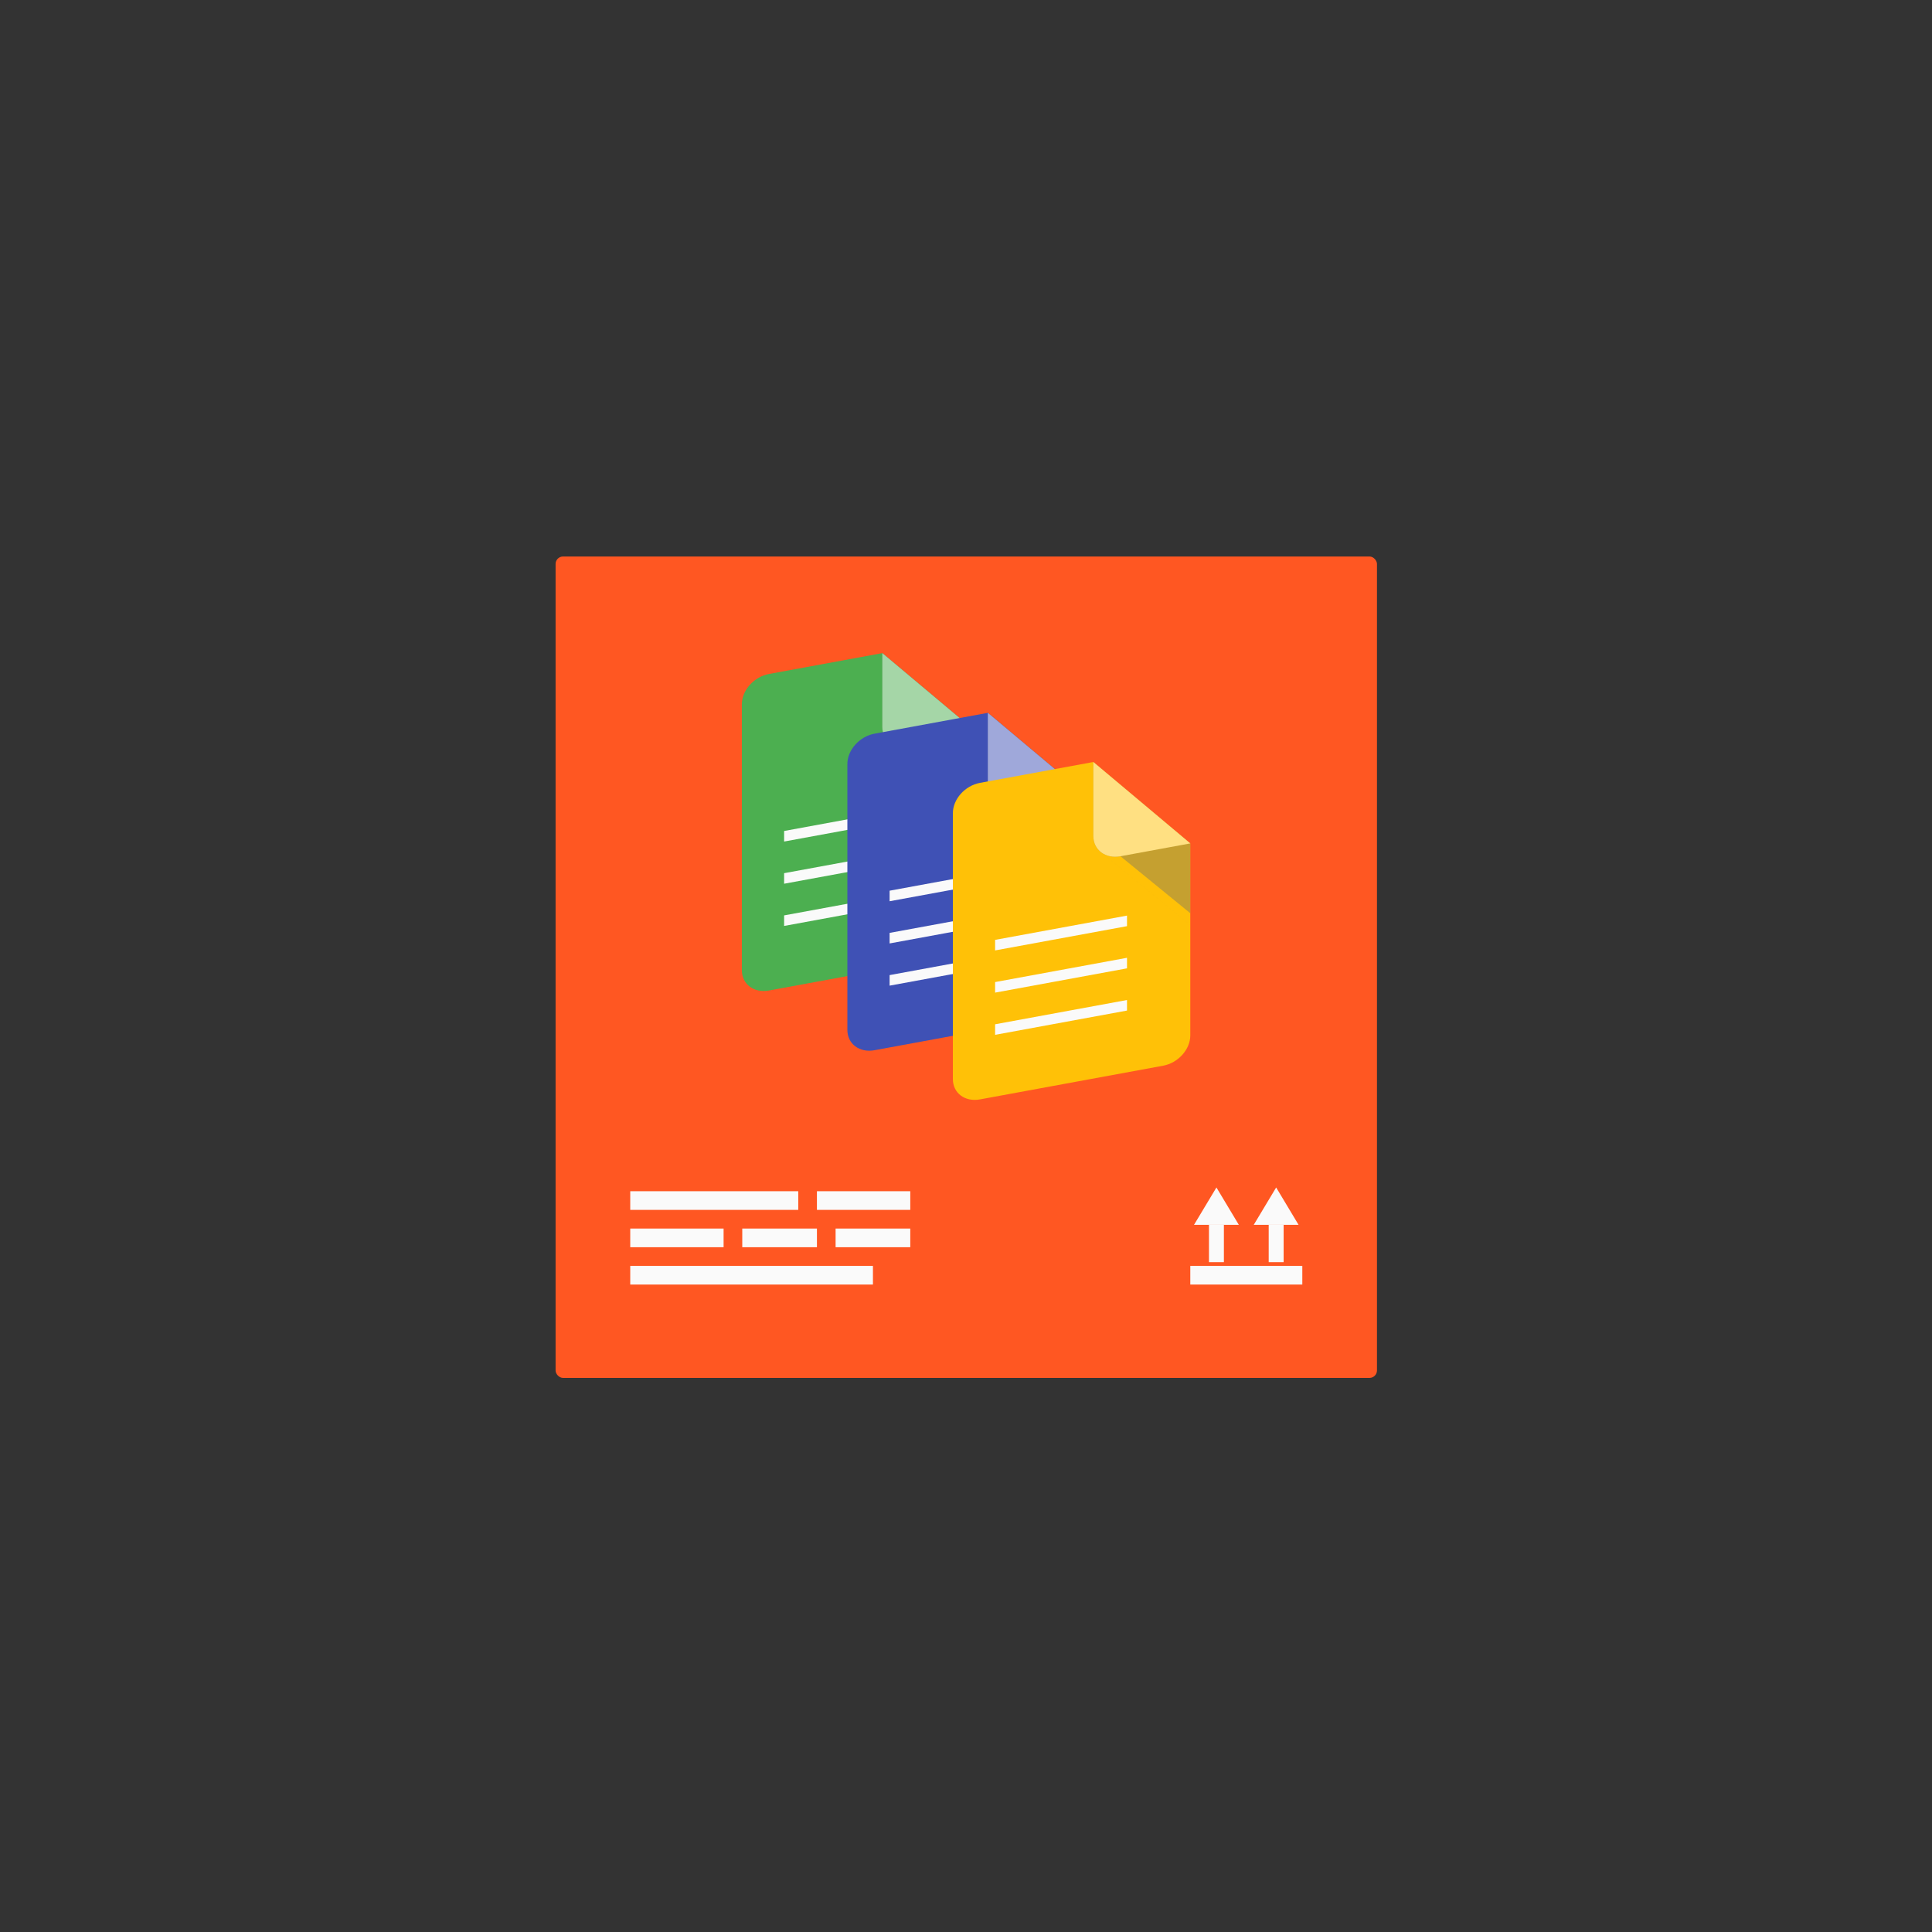 <?xml version="1.0" encoding="UTF-8" standalone="no"?>
<!-- Created with Inkscape (http://www.inkscape.org/) -->

<svg
   xmlns:dc="http://purl.org/dc/elements/1.1/"
   xmlns:cc="http://creativecommons.org/ns#"
   xmlns:rdf="http://www.w3.org/1999/02/22-rdf-syntax-ns#"
   xmlns:svg="http://www.w3.org/2000/svg"
   xmlns="http://www.w3.org/2000/svg"
   xmlns:sodipodi="http://sodipodi.sourceforge.net/DTD/sodipodi-0.dtd"
   xmlns:inkscape="http://www.inkscape.org/namespaces/inkscape"
   width="400"
   height="400"
   viewBox="0 0 105.833 105.833"
   version="1.1"
   id="svg6691"
   inkscape:version="0.92.0 r15299"
   sodipodi:docname="sm_box.svg">
  <rect x="0" y="0" width="105.833" height="105.833" fill="#333333" stroke="none"/>
  <defs
     id="defs6685">
    <clipPath
       clipPathUnits="userSpaceOnUse"
       id="clipPath7031-7-2">
      <g
         id="g7043-2-0">
        <path
           id="path7033-5-8"
           d="m 42.097,11.214 -4.862,-4.977 17.678,17.678 4.862,4.977 z"
           style="opacity:1;fill:#882400;fill-opacity:1;stroke:none;stroke-width:0.493;stroke-miterlimit:1.3;stroke-dasharray:none;stroke-opacity:1"
           inkscape:connector-curvature="0" />
        <path
           id="path7035-3-5"
           d="M 37.235,6.237 V 9.943 l 17.678,17.678 v -3.707 z"
           style="opacity:1;fill:#882400;fill-opacity:1;stroke:none;stroke-width:0.493;stroke-miterlimit:1.3;stroke-dasharray:none;stroke-opacity:1"
           inkscape:connector-curvature="0" />
        <path
           id="path7037-7-8"
           d="m 37.235,9.943 c 0,0.336 0.138,0.641 0.365,0.868 L 55.278,28.489 C 55.051,28.262 54.913,27.957 54.913,27.621 Z"
           style="opacity:1;fill:#882400;fill-opacity:1;stroke:none;stroke-width:0.493;stroke-miterlimit:1.3;stroke-dasharray:none;stroke-opacity:1"
           inkscape:connector-curvature="0" />
        <path
           id="path7039-0-2"
           d="m 37.601,10.811 c 0.248,0.248 0.602,0.403 0.995,0.403 l 17.678,17.678 c -0.394,0 -0.747,-0.155 -0.995,-0.403 z"
           style="opacity:1;fill:#882400;fill-opacity:1;stroke:none;stroke-width:0.493;stroke-miterlimit:1.3;stroke-dasharray:none;stroke-opacity:1"
           inkscape:connector-curvature="0" />
        <path
           inkscape:connector-curvature="0"
           id="path7041-6-4"
           d="M 42.097,11.214 37.235,6.237 V 9.943 c 0,0.704 0.607,1.27 1.361,1.27 z"
           style="opacity:1;fill:#882400;fill-opacity:1;stroke:none;stroke-width:0.493;stroke-miterlimit:1.3;stroke-dasharray:none;stroke-opacity:1" />
      </g>
    </clipPath>
    <clipPath
       clipPathUnits="userSpaceOnUse"
       id="clipPath7031-7-2-7">
      <g
         id="g7043-2-0-1">
        <path
           id="path7033-5-8-6"
           d="m 42.097,11.214 -4.862,-4.977 17.678,17.678 4.862,4.977 z"
           style="opacity:1;fill:#882400;fill-opacity:1;stroke:none;stroke-width:0.493;stroke-miterlimit:1.3;stroke-dasharray:none;stroke-opacity:1"
           inkscape:connector-curvature="0" />
        <path
           id="path7035-3-5-3"
           d="M 37.235,6.237 V 9.943 l 17.678,17.678 v -3.707 z"
           style="opacity:1;fill:#882400;fill-opacity:1;stroke:none;stroke-width:0.493;stroke-miterlimit:1.3;stroke-dasharray:none;stroke-opacity:1"
           inkscape:connector-curvature="0" />
        <path
           id="path7037-7-8-4"
           d="m 37.235,9.943 c 0,0.336 0.138,0.641 0.365,0.868 L 55.278,28.489 C 55.051,28.262 54.913,27.957 54.913,27.621 Z"
           style="opacity:1;fill:#882400;fill-opacity:1;stroke:none;stroke-width:0.493;stroke-miterlimit:1.3;stroke-dasharray:none;stroke-opacity:1"
           inkscape:connector-curvature="0" />
        <path
           id="path7039-0-2-1"
           d="m 37.601,10.811 c 0.248,0.248 0.602,0.403 0.995,0.403 l 17.678,17.678 c -0.394,0 -0.747,-0.155 -0.995,-0.403 z"
           style="opacity:1;fill:#882400;fill-opacity:1;stroke:none;stroke-width:0.493;stroke-miterlimit:1.3;stroke-dasharray:none;stroke-opacity:1"
           inkscape:connector-curvature="0" />
        <path
           inkscape:connector-curvature="0"
           id="path7041-6-4-5"
           d="M 42.097,11.214 37.235,6.237 V 9.943 c 0,0.704 0.607,1.27 1.361,1.27 z"
           style="opacity:1;fill:#882400;fill-opacity:1;stroke:none;stroke-width:0.493;stroke-miterlimit:1.3;stroke-dasharray:none;stroke-opacity:1" />
      </g>
    </clipPath>
    <clipPath
       clipPathUnits="userSpaceOnUse"
       id="clipPath7031-7-2-7-3">
      <g
         id="g7043-2-0-1-2">
        <path
           id="path7033-5-8-6-1"
           d="m 42.097,11.214 -4.862,-4.977 17.678,17.678 4.862,4.977 z"
           style="opacity:1;fill:#882400;fill-opacity:1;stroke:none;stroke-width:0.493;stroke-miterlimit:1.3;stroke-dasharray:none;stroke-opacity:1"
           inkscape:connector-curvature="0" />
        <path
           id="path7035-3-5-3-3"
           d="M 37.235,6.237 V 9.943 l 17.678,17.678 v -3.707 z"
           style="opacity:1;fill:#882400;fill-opacity:1;stroke:none;stroke-width:0.493;stroke-miterlimit:1.3;stroke-dasharray:none;stroke-opacity:1"
           inkscape:connector-curvature="0" />
        <path
           id="path7037-7-8-4-2"
           d="m 37.235,9.943 c 0,0.336 0.138,0.641 0.365,0.868 L 55.278,28.489 C 55.051,28.262 54.913,27.957 54.913,27.621 Z"
           style="opacity:1;fill:#882400;fill-opacity:1;stroke:none;stroke-width:0.493;stroke-miterlimit:1.3;stroke-dasharray:none;stroke-opacity:1"
           inkscape:connector-curvature="0" />
        <path
           id="path7039-0-2-1-7"
           d="m 37.601,10.811 c 0.248,0.248 0.602,0.403 0.995,0.403 l 17.678,17.678 c -0.394,0 -0.747,-0.155 -0.995,-0.403 z"
           style="opacity:1;fill:#882400;fill-opacity:1;stroke:none;stroke-width:0.493;stroke-miterlimit:1.3;stroke-dasharray:none;stroke-opacity:1"
           inkscape:connector-curvature="0" />
        <path
           inkscape:connector-curvature="0"
           id="path7041-6-4-5-3"
           d="M 42.097,11.214 37.235,6.237 V 9.943 c 0,0.704 0.607,1.27 1.361,1.27 z"
           style="opacity:1;fill:#882400;fill-opacity:1;stroke:none;stroke-width:0.493;stroke-miterlimit:1.3;stroke-dasharray:none;stroke-opacity:1" />
      </g>
    </clipPath>
  </defs>
  <sodipodi:namedview
     id="base"
     pagecolor="#ffffff"
     bordercolor="#666666"
     borderopacity="1.0"
     inkscape:pageopacity="0.0"
     inkscape:pageshadow="2"
     inkscape:zoom="0.7"
     inkscape:cx="193.38456"
     inkscape:cy="289.73325"
     inkscape:document-units="mm"
     inkscape:current-layer="layer1"
     showgrid="false"
     units="px"
     inkscape:window-width="1920"
     inkscape:window-height="1018"
     inkscape:window-x="1912"
     inkscape:window-y="390"
     inkscape:window-maximized="1" />
  <g
     inkscape:label="Layer 1"
     inkscape:groupmode="layer"
     id="layer1"
     transform="translate(0,-191.167)">
    <g
       transform="matrix(0.773,0,0,0.773,12.027,55.473)"
       style="display:inline"
       id="g5268">
      <rect
         ry="0.529"
         rx="0.529"
         y="214.979"
         x="23.813"
         height="58.208"
         width="58.208"
         id="rect4487"
         style="opacity:1;fill:#ff5722;fill-opacity:1;stroke:none;stroke-width:0.554;stroke-miterlimit:4;stroke-dasharray:none;stroke-opacity:1" />
      <g
         id="g6683">
        <rect
           style="opacity:1;fill:#fafafa;fill-opacity:1;stroke:none;stroke-width:0.29;stroke-miterlimit:4;stroke-dasharray:none;stroke-opacity:1"
           id="rect4489"
           width="7.938"
           height="1.323"
           x="68.792"
           y="265.25" />
        <g
           id="g6538"
           transform="translate(1.852,1.058)">
          <path
             style="color:#000000;font-style:normal;font-variant:normal;font-weight:normal;font-stretch:normal;font-size:medium;line-height:normal;font-family:sans-serif;font-variant-ligatures:normal;font-variant-position:normal;font-variant-caps:normal;font-variant-numeric:normal;font-variant-alternates:normal;font-feature-settings:normal;text-indent:0;text-align:start;text-decoration:none;text-decoration-line:none;text-decoration-style:solid;text-decoration-color:#000000;letter-spacing:normal;word-spacing:normal;text-transform:none;writing-mode:lr-tb;direction:ltr;text-orientation:mixed;dominant-baseline:auto;baseline-shift:baseline;text-anchor:start;white-space:normal;shape-padding:0;clip-rule:nonzero;display:inline;overflow:visible;visibility:visible;opacity:1;isolation:auto;mix-blend-mode:normal;color-interpolation:sRGB;color-interpolation-filters:linearRGB;solid-color:#000000;solid-opacity:1;vector-effect:none;fill:#fafafa;fill-opacity:1;fill-rule:nonzero;stroke:none;stroke-width:0.324;stroke-linecap:butt;stroke-linejoin:miter;stroke-miterlimit:1.3;stroke-dasharray:none;stroke-dashoffset:0;stroke-opacity:1;color-rendering:auto;image-rendering:auto;shape-rendering:auto;text-rendering:auto;enable-background:accumulate"
             d="m 68.263,261.281 v 2.646 h 1.058 v -2.646 z"
             id="path4495"
             inkscape:connector-curvature="0"
             sodipodi:nodetypes="ccccc" />
          <path
             sodipodi:nodetypes="cccc"
             style="fill:#fafafa;fill-opacity:1;fill-rule:evenodd;stroke:none;stroke-width:0.259pt;stroke-opacity:1"
             d="m 68.792,258.635 1.587,2.646 h -3.175 z"
             id="path6532"
             inkscape:connector-curvature="0" />
        </g>
        <g
           id="g6538-3"
           transform="translate(6.085,1.058)">
          <path
             style="color:#000000;font-style:normal;font-variant:normal;font-weight:normal;font-stretch:normal;font-size:medium;line-height:normal;font-family:sans-serif;font-variant-ligatures:normal;font-variant-position:normal;font-variant-caps:normal;font-variant-numeric:normal;font-variant-alternates:normal;font-feature-settings:normal;text-indent:0;text-align:start;text-decoration:none;text-decoration-line:none;text-decoration-style:solid;text-decoration-color:#000000;letter-spacing:normal;word-spacing:normal;text-transform:none;writing-mode:lr-tb;direction:ltr;text-orientation:mixed;dominant-baseline:auto;baseline-shift:baseline;text-anchor:start;white-space:normal;shape-padding:0;clip-rule:nonzero;display:inline;overflow:visible;visibility:visible;opacity:1;isolation:auto;mix-blend-mode:normal;color-interpolation:sRGB;color-interpolation-filters:linearRGB;solid-color:#000000;solid-opacity:1;vector-effect:none;fill:#fafafa;fill-opacity:1;fill-rule:nonzero;stroke:none;stroke-width:0.324;stroke-linecap:butt;stroke-linejoin:miter;stroke-miterlimit:1.3;stroke-dasharray:none;stroke-dashoffset:0;stroke-opacity:1;color-rendering:auto;image-rendering:auto;shape-rendering:auto;text-rendering:auto;enable-background:accumulate"
             d="m 68.263,261.281 v 2.646 h 1.058 v -2.646 z"
             id="path4495-5"
             inkscape:connector-curvature="0"
             sodipodi:nodetypes="ccccc" />
          <path
             sodipodi:nodetypes="cccc"
             style="fill:#fafafa;fill-opacity:1;fill-rule:evenodd;stroke:none;stroke-width:0.259pt;stroke-opacity:1"
             d="m 68.792,258.635 1.587,2.646 h -3.175 z"
             id="path6532-0"
             inkscape:connector-curvature="0" />
        </g>
      </g>
      <rect
         y="259.958"
         x="29.104"
         height="1.323"
         width="11.906"
         id="rect4489-5"
         style="opacity:1;fill:#fafafa;fill-opacity:1;stroke:none;stroke-width:0.355;stroke-miterlimit:4;stroke-dasharray:none;stroke-opacity:1" />
      <rect
         y="259.958"
         x="42.333"
         height="1.323"
         width="6.615"
         id="rect4489-5-7"
         style="opacity:1;fill:#fafafa;fill-opacity:1;stroke:none;stroke-width:0.265;stroke-miterlimit:4;stroke-dasharray:none;stroke-opacity:1" />
      <rect
         y="262.604"
         x="29.104"
         height="1.323"
         width="6.615"
         id="rect4489-5-7-2"
         style="opacity:1;fill:#fafafa;fill-opacity:1;stroke:none;stroke-width:0.265;stroke-miterlimit:4;stroke-dasharray:none;stroke-opacity:1" />
      <rect
         y="262.604"
         x="37.042"
         height="1.323"
         width="5.292"
         id="rect4489-5-7-2-6"
         style="opacity:1;fill:#fafafa;fill-opacity:1;stroke:none;stroke-width:0.237;stroke-miterlimit:4;stroke-dasharray:none;stroke-opacity:1" />
      <rect
         y="262.604"
         x="43.656"
         height="1.323"
         width="5.292"
         id="rect4489-5-8"
         style="opacity:1;fill:#fafafa;fill-opacity:1;stroke:none;stroke-width:0.237;stroke-miterlimit:4;stroke-dasharray:none;stroke-opacity:1" />
      <rect
         y="265.25"
         x="29.104"
         height="1.323"
         width="17.198"
         id="rect4489-5-86"
         style="opacity:1;fill:#fafafa;fill-opacity:1;stroke:none;stroke-width:0.427;stroke-miterlimit:4;stroke-dasharray:none;stroke-opacity:1" />
      <g
         transform="matrix(1.413,-0.26,0,1.413,-17.941,-82.974)"
         id="g7418">
        <g
           id="g7251"
           transform="translate(6.615,26.988)">
          <g
             id="g7176">
            <path
               style="display:inline;opacity:1;fill:#4caf50;fill-opacity:1;stroke:none;stroke-width:0.493;stroke-miterlimit:1.3;stroke-dasharray:none;stroke-opacity:1"
               d="m 39.322,197.176 h -5.684 c -0.754,0 -1.361,0.567 -1.361,1.27 v 13.335 c 0,0.704 0.607,1.27 1.361,1.27 h 9.185 c 0.754,0 1.361,-0.567 1.361,-1.27 v -9.628 z"
               id="path6700-8"
               inkscape:connector-curvature="0" />
            <path
               style="display:inline;opacity:1;fill:#6f6f6f;fill-opacity:0.533;stroke:none;stroke-width:0.493;stroke-miterlimit:1.3;stroke-dasharray:none;stroke-opacity:1"
               d="m 37.235,6.237 h -5.684 c -0.754,0 -1.361,0.567 -1.361,1.27 V 20.841 c 0,0.704 0.607,1.27 1.361,1.27 h 9.185 c 0.754,0 1.361,-0.567 1.361,-1.27 v -9.628 z"
               id="path6700-5-3-3"
               inkscape:connector-curvature="0"
               clip-path="url(#clipPath7031-7-2)"
               transform="translate(2.087,190.939)" />
            <path
               style="display:inline;opacity:1;fill:#a5d6a7;fill-opacity:1;stroke:none;stroke-width:0.493;stroke-miterlimit:1.3;stroke-dasharray:none;stroke-opacity:1"
               d="m 44.184,202.153 -4.862,-4.977 v 3.707 c 0,0.704 0.607,1.27 1.361,1.27 z"
               id="rect6695-5"
               inkscape:connector-curvature="0" />
          </g>
          <rect
             y="205.19"
             x="34.396"
             height="0.529"
             width="6.615"
             id="rect4489-5-0"
             style="display:inline;opacity:1;fill:#fafafa;fill-opacity:1;stroke:none;stroke-width:0.167;stroke-miterlimit:4;stroke-dasharray:none;stroke-opacity:1" />
          <rect
             y="207.306"
             x="34.396"
             height="0.529"
             width="6.615"
             id="rect4489-5-0-2"
             style="display:inline;opacity:1;fill:#fafafa;fill-opacity:1;stroke:none;stroke-width:0.167;stroke-miterlimit:4;stroke-dasharray:none;stroke-opacity:1" />
          <rect
             y="209.423"
             x="34.396"
             height="0.529"
             width="6.615"
             id="rect4489-5-0-2-8"
             style="display:inline;opacity:1;fill:#fafafa;fill-opacity:1;stroke:none;stroke-width:0.167;stroke-miterlimit:4;stroke-dasharray:none;stroke-opacity:1" />
        </g>
        <g
           id="g7326"
           transform="translate(37.042,30.956)">
          <path
             inkscape:connector-curvature="0"
             id="path6700-8-9"
             d="m 14.187,197.176 h -5.684 c -0.754,0 -1.361,0.567 -1.361,1.27 v 13.335 c 0,0.704 0.607,1.27 1.361,1.27 h 9.185 c 0.754,0 1.361,-0.567 1.361,-1.27 v -9.628 z"
             style="display:inline;opacity:1;fill:#3f51b5;fill-opacity:1;stroke:none;stroke-width:0.493;stroke-miterlimit:1.3;stroke-dasharray:none;stroke-opacity:1" />
          <path
             transform="translate(-23.048,190.939)"
             clip-path="url(#clipPath7031-7-2-7)"
             inkscape:connector-curvature="0"
             id="path6700-5-3-3-9"
             d="m 37.235,6.237 h -5.684 c -0.754,0 -1.361,0.567 -1.361,1.27 V 20.841 c 0,0.704 0.607,1.27 1.361,1.27 h 9.185 c 0.754,0 1.361,-0.567 1.361,-1.27 v -9.628 z"
             style="display:inline;opacity:1;fill:#6f6f6f;fill-opacity:0.4;stroke:none;stroke-width:0.493;stroke-miterlimit:1.3;stroke-dasharray:none;stroke-opacity:1" />
          <path
             inkscape:connector-curvature="0"
             id="rect6695-5-6"
             d="m 19.049,202.153 -4.862,-4.977 v 3.707 c 0,0.704 0.607,1.27 1.361,1.27 z"
             style="display:inline;opacity:1;fill:#9fa8da;fill-opacity:1;stroke:none;stroke-width:0.493;stroke-miterlimit:1.3;stroke-dasharray:none;stroke-opacity:1" />
          <rect
             y="205.19"
             x="9.26"
             height="0.529"
             width="6.615"
             id="rect4489-5-0-25"
             style="display:inline;opacity:1;fill:#fafafa;fill-opacity:1;stroke:none;stroke-width:0.167;stroke-miterlimit:4;stroke-dasharray:none;stroke-opacity:1" />
          <rect
             y="207.306"
             x="9.26"
             height="0.529"
             width="6.615"
             id="rect4489-5-0-2-1"
             style="display:inline;opacity:1;fill:#fafafa;fill-opacity:1;stroke:none;stroke-width:0.167;stroke-miterlimit:4;stroke-dasharray:none;stroke-opacity:1" />
          <rect
             y="209.423"
             x="9.26"
             height="0.529"
             width="6.615"
             id="rect4489-5-0-2-8-8"
             style="display:inline;opacity:1;fill:#fafafa;fill-opacity:1;stroke:none;stroke-width:0.167;stroke-miterlimit:4;stroke-dasharray:none;stroke-opacity:1" />
        </g>
        <g
           id="g7394"
           transform="translate(-38.365,17.992)">
          <path
             inkscape:connector-curvature="0"
             id="path6700-8-9-2"
             d="m 94.885,213.58 h -5.684 c -0.754,0 -1.361,0.567 -1.361,1.27 v 13.335 c 0,0.704 0.607,1.27 1.361,1.27 h 9.185 c 0.754,0 1.361,-0.567 1.361,-1.27 v -9.628 z"
             style="display:inline;opacity:1;fill:#ffc107;fill-opacity:1;stroke:none;stroke-width:0.493;stroke-miterlimit:1.3;stroke-dasharray:none;stroke-opacity:1" />
          <path
             transform="translate(57.649,207.343)"
             clip-path="url(#clipPath7031-7-2-7-3)"
             inkscape:connector-curvature="0"
             id="path6700-5-3-3-9-5"
             d="m 37.235,6.237 h -5.684 c -0.754,0 -1.361,0.567 -1.361,1.27 V 20.841 c 0,0.704 0.607,1.27 1.361,1.27 h 9.185 c 0.754,0 1.361,-0.567 1.361,-1.27 v -9.628 z"
             style="display:inline;opacity:1;fill:#6f6f6f;fill-opacity:0.4;stroke:none;stroke-width:0.493;stroke-miterlimit:1.3;stroke-dasharray:none;stroke-opacity:1" />
          <path
             inkscape:connector-curvature="0"
             id="rect6695-5-6-8"
             d="m 99.747,218.557 -4.862,-4.977 v 3.707 c 0,0.704 0.607,1.27 1.361,1.27 z"
             style="display:inline;opacity:1;fill:#ffe082;fill-opacity:1;stroke:none;stroke-width:0.493;stroke-miterlimit:1.3;stroke-dasharray:none;stroke-opacity:1" />
          <rect
             y="221.594"
             x="89.958"
             height="0.529"
             width="6.615"
             id="rect4489-5-0-25-2"
             style="display:inline;opacity:1;fill:#fafafa;fill-opacity:1;stroke:none;stroke-width:0.167;stroke-miterlimit:4;stroke-dasharray:none;stroke-opacity:1" />
          <rect
             y="223.71"
             x="89.958"
             height="0.529"
             width="6.615"
             id="rect4489-5-0-2-1-5"
             style="display:inline;opacity:1;fill:#fafafa;fill-opacity:1;stroke:none;stroke-width:0.167;stroke-miterlimit:4;stroke-dasharray:none;stroke-opacity:1" />
          <rect
             y="225.827"
             x="89.958"
             height="0.529"
             width="6.615"
             id="rect4489-5-0-2-8-8-9"
             style="display:inline;opacity:1;fill:#fafafa;fill-opacity:1;stroke:none;stroke-width:0.167;stroke-miterlimit:4;stroke-dasharray:none;stroke-opacity:1" />
        </g>
      </g>
    </g>
  </g>
</svg>
